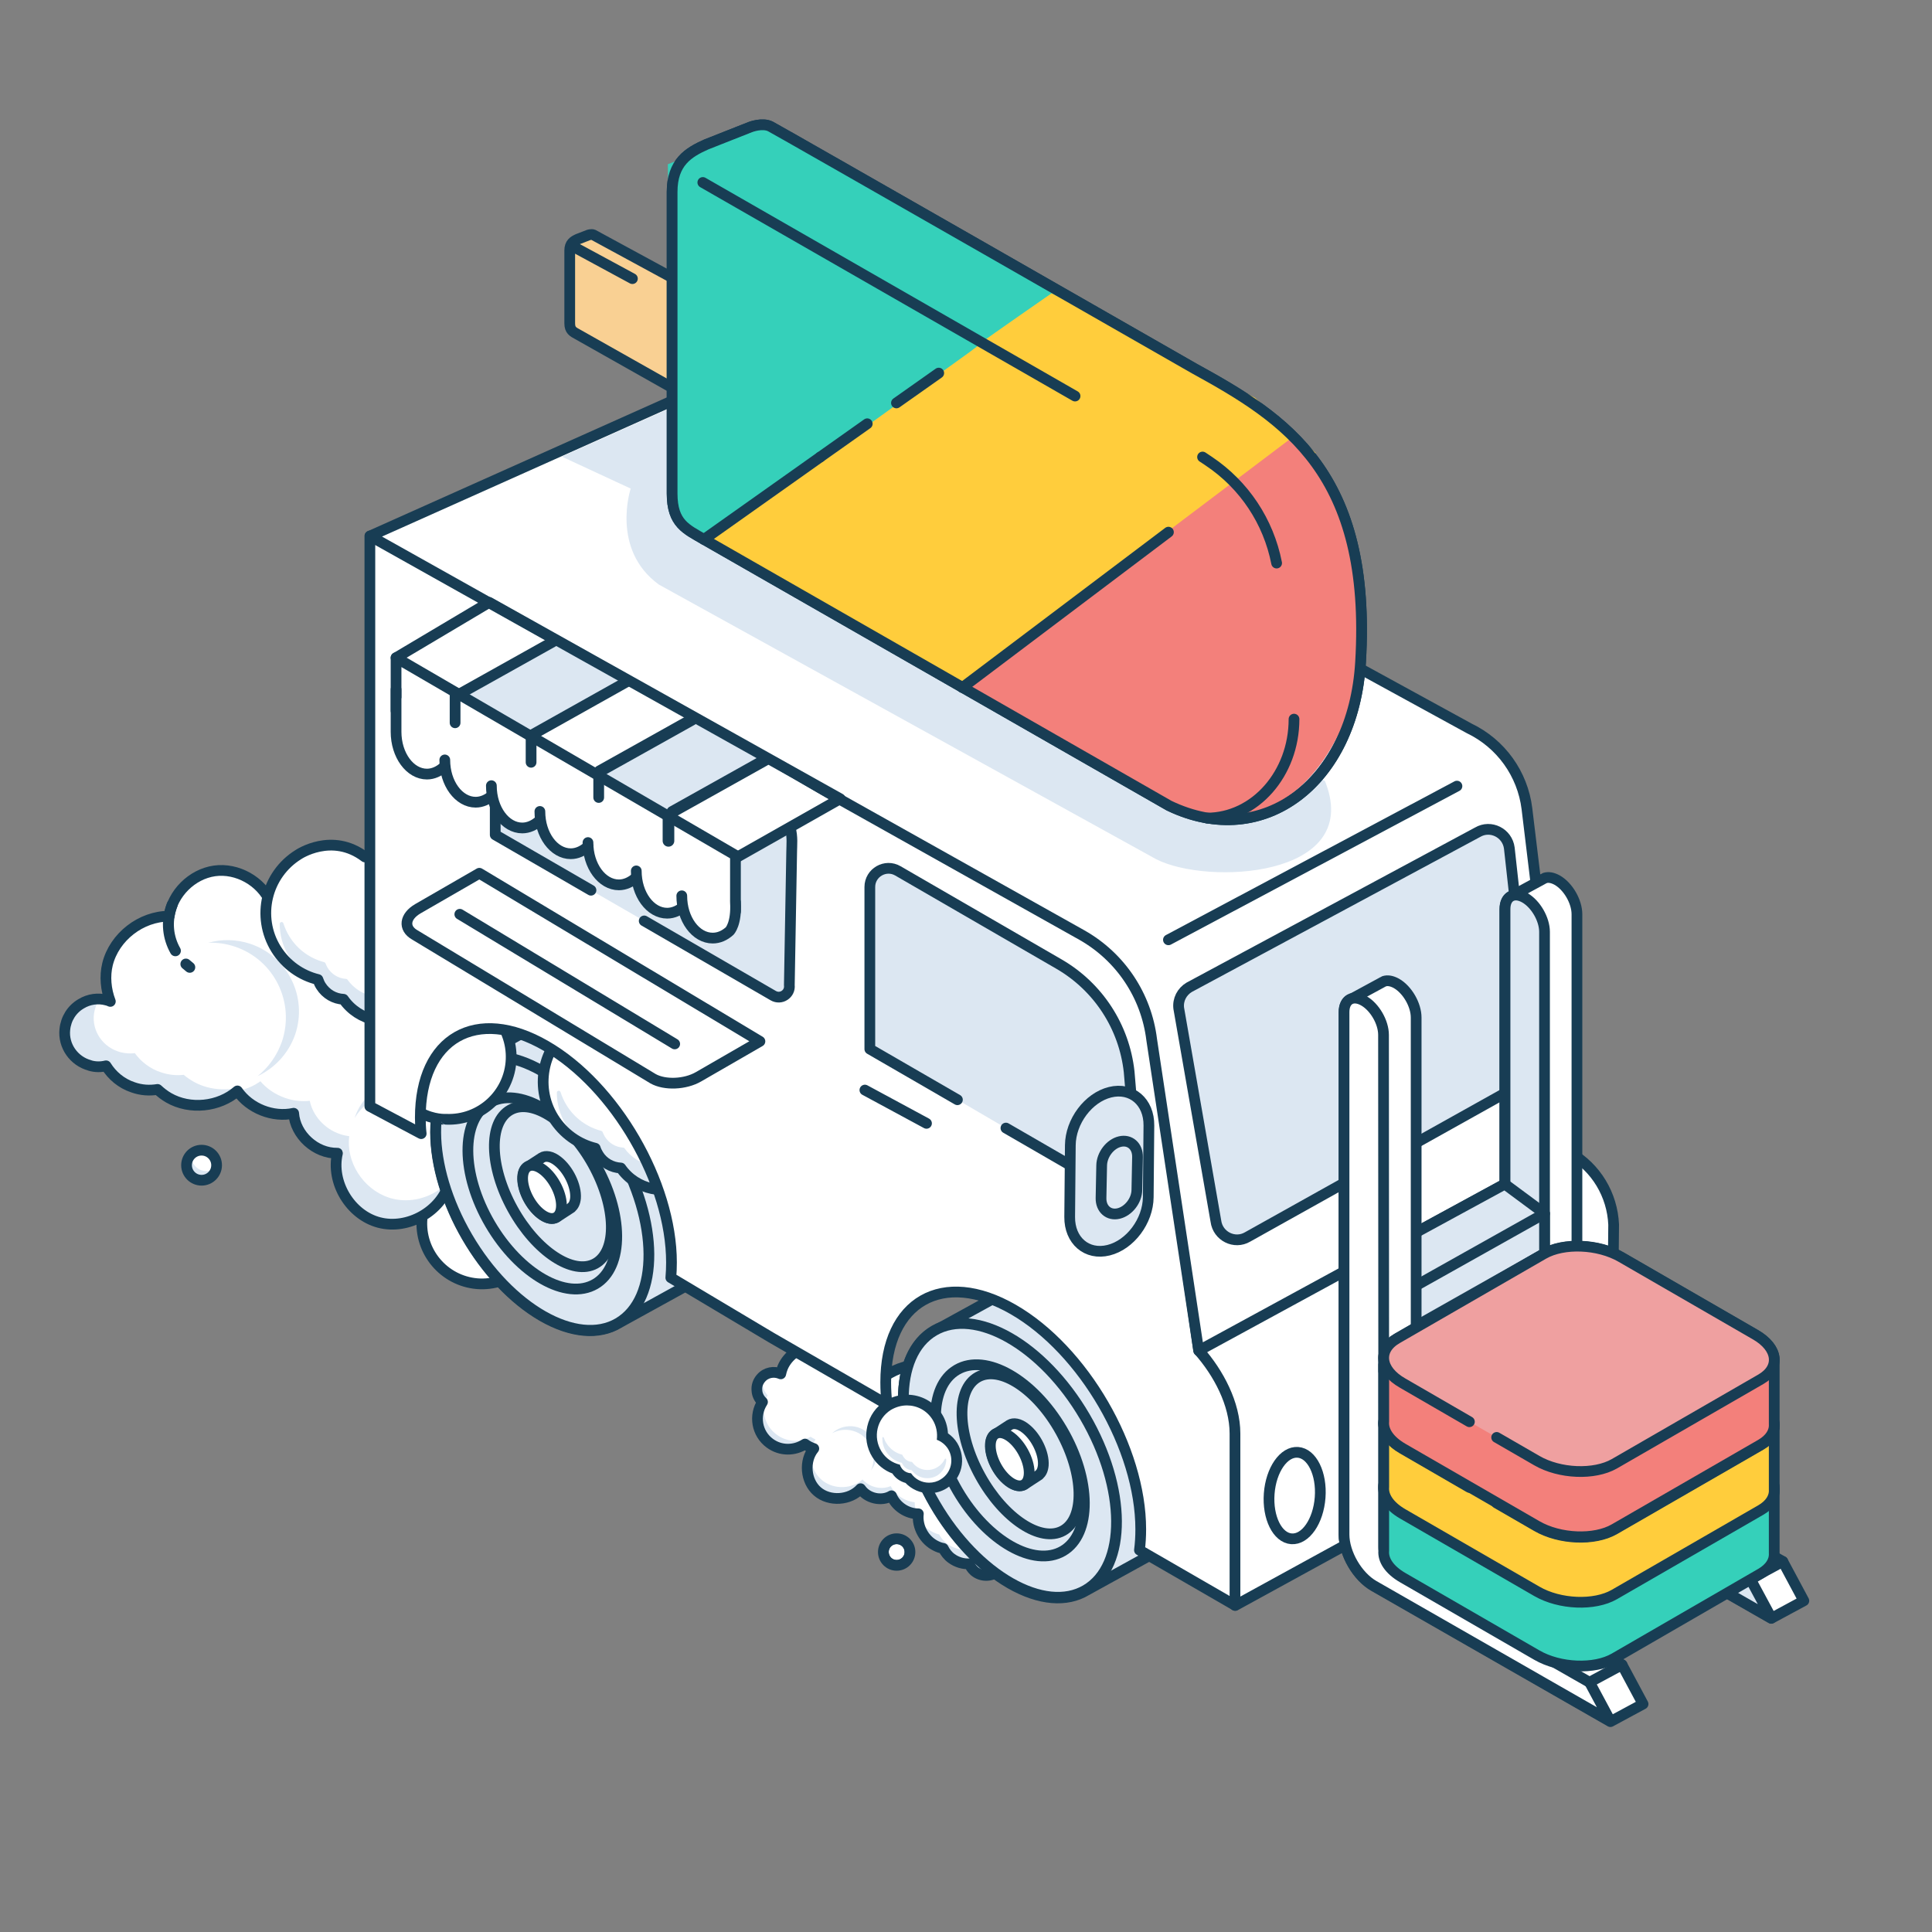 <?xml version="1.0" encoding="utf-8"?>
<!-- Generator: Adobe Illustrator 24.0.0, SVG Export Plug-In . SVG Version: 6.00 Build 0)  -->
<svg version="1.1" id="Layer_1" xmlns="http://www.w3.org/2000/svg" xmlns:xlink="http://www.w3.org/1999/xlink" x="0px" y="0px"
	 viewBox="0 0 900 900" style="enable-background:new 0 0 900 900;" xml:space="preserve">
<rect x="0" y="0" width="900" height="900" fill="#808080" stroke="none"/>
<style type="text/css">
	.st0{fill:#FFFFFF;}
	.st1{fill:none;stroke:#183D54;stroke-width:5.102;stroke-linecap:round;stroke-linejoin:round;stroke-miterlimit:10;}
	.st2{fill:none;stroke:#183D54;stroke-width:5;stroke-linecap:round;stroke-linejoin:round;stroke-miterlimit:10;}
	.st3{fill:#DCE7F2;}
	
		.st4{fill-rule:evenodd;clip-rule:evenodd;fill:#DCE7F2;stroke:#183D54;stroke-width:5;stroke-linecap:round;stroke-linejoin:round;stroke-miterlimit:10;}
	
		.st5{fill-rule:evenodd;clip-rule:evenodd;fill:#FFFFFF;stroke:#183D54;stroke-width:5;stroke-linecap:round;stroke-linejoin:round;stroke-miterlimit:10;}
	.st6{fill:none;stroke:#183D54;stroke-width:1.668;stroke-linecap:round;stroke-linejoin:round;stroke-miterlimit:10;}
	.st7{fill:#183D54;}
	.st8{fill:#FFFFFF;stroke:#183D54;stroke-width:5;stroke-linecap:round;stroke-linejoin:round;stroke-miterlimit:10;}
	.st9{fill:#DCE7F2;stroke:#183D54;stroke-width:5;stroke-linecap:round;stroke-linejoin:round;stroke-miterlimit:10;}
	
		.st10{fill-rule:evenodd;clip-rule:evenodd;fill:none;stroke:#183D54;stroke-width:5;stroke-linecap:round;stroke-linejoin:round;stroke-miterlimit:10;}
	.st11{fill-rule:evenodd;clip-rule:evenodd;fill:#FFFFFF;}
	
		.st12{fill-rule:evenodd;clip-rule:evenodd;fill:#DCE7F2;stroke:#183D54;stroke-width:5.424;stroke-linecap:round;stroke-linejoin:round;stroke-miterlimit:10;}
	
		.st13{fill-rule:evenodd;clip-rule:evenodd;fill:#F9D093;stroke:#183D54;stroke-width:5;stroke-linecap:round;stroke-linejoin:round;stroke-miterlimit:10;}
	.st14{fill:#35D0BA;}
	.st15{fill:#FFCD3C;}
	.st16{fill:#F3807B;}
	
		.st17{fill-rule:evenodd;clip-rule:evenodd;fill:#FFFFFF;stroke:#183D54;stroke-width:5.424;stroke-linecap:round;stroke-linejoin:round;stroke-miterlimit:10;}
	.st18{fill:#35D0BA;stroke:#183D54;stroke-width:5;stroke-linecap:round;stroke-linejoin:round;stroke-miterlimit:10;}
	.st19{fill:#FFCD3C;stroke:#183D54;stroke-width:5;stroke-linecap:round;stroke-linejoin:round;stroke-miterlimit:10;}
	.st20{fill:#F3807B;stroke:#183D54;stroke-width:5;stroke-linecap:round;stroke-linejoin:round;stroke-miterlimit:10;}
	.st21{fill:#EFA0A0;stroke:#183D54;stroke-width:5;stroke-linecap:round;stroke-linejoin:round;stroke-miterlimit:10;}
	.st22{display:none;}
	.st23{display:inline;}
	.st24{clip-path:url(#SVGID_2_);fill:#F7D186;}
	.st25{clip-path:url(#SVGID_4_);fill:#FF9234;}
	.st26{clip-path:url(#SVGID_6_);enable-background:new    ;}
	.st27{clip-path:url(#SVGID_8_);}
	.st28{clip-path:url(#SVGID_10_);}
	.st29{clip-path:url(#SVGID_12_);fill:#FFCD3C;}
	.st30{clip-path:url(#SVGID_14_);enable-background:new    ;}
	.st31{clip-path:url(#SVGID_16_);}
	.st32{clip-path:url(#SVGID_18_);}
	.st33{clip-path:url(#SVGID_20_);fill:#F3807B;}
	.st34{clip-path:url(#SVGID_22_);enable-background:new    ;}
	.st35{clip-path:url(#SVGID_24_);}
	.st36{clip-path:url(#SVGID_26_);}
	.st37{clip-path:url(#SVGID_28_);fill:#35D0BA;}
	.st38{clip-path:url(#SVGID_30_);fill:#D8AE64;}
	.st39{clip-path:url(#SVGID_32_);fill:#183D54;}
	.st40{clip-path:url(#SVGID_34_);fill:#183D54;}
	.st41{clip-path:url(#SVGID_36_);fill:#183D54;}
	.st42{clip-path:url(#SVGID_38_);fill:#183D54;}
	.st43{clip-path:url(#SVGID_40_);fill:#183D54;}
	.st44{clip-path:url(#SVGID_42_);fill:#183D54;}
	.st45{clip-path:url(#SVGID_44_);fill:#183D54;}
	.st46{clip-path:url(#SVGID_46_);fill:#183D54;}
	.st47{clip-path:url(#SVGID_48_);fill:#183D54;}
	.st48{clip-path:url(#SVGID_50_);fill:#183D54;}
</style>
<g>
	<g>
		<g>
			<path class="st0" d="M276.4,569c0.9-11.4-7.5-21.4-18.9-22.3c-4.8-0.4-9.3,0.9-13,3.3c-4.5-4.5-10.6-7.5-17.5-8.1
				c-15.5-1.3-29.1,10.2-30.4,25.7c-1.3,15.5,10.2,29.1,25.7,30.4c7.6,0.6,14.8-1.9,20.3-6.4c0.9,0.3,1.8,0.5,2.8,0.6
				c3.9,0.3,7.5-1.4,9.8-4.2C266.1,588.3,275.5,580,276.4,569"/>
			<path class="st1" d="M253.2,546.7c-3.2,0.4-6.2,1.5-8.8,3.2c-4.5-4.5-10.6-7.5-17.5-8.1c-13.9-1.1-26.3,8-29.6,21.1"/>
			<path class="st2" d="M196.6,567.6c-1.3,15.5,10.2,29.1,25.7,30.4c7.6,0.6,14.8-1.9,20.3-6.4c0.9,0.3,1.8,0.5,2.8,0.6
				c3.9,0.3,7.5-1.4,9.8-4.2c10.9,0.3,20.3-8,21.2-19"/>
			<path class="st0" d="M225.8,469.2c3.1-6.1,8.5-10.5,14.7-12.6"/>
			<path class="st1" d="M225.8,469.2c3.1-6.1,8.5-10.5,14.7-12.6"/>
			<path class="st0" d="M273.9,535.6c0.8,0.1,1.6,0.3,2.4,0.6c2.2,0.7,4.1,1.9,5.6,3.4"/>
			<path class="st1" d="M273.9,535.6c0.8,0.1,1.6,0.3,2.4,0.6c2.2,0.7,4.1,1.9,5.6,3.4"/>
			<path class="st3" d="M238.9,519.8c-0.3-2.7-1.3-5.3-3.1-7.5c-5-6.2-14.2-7.1-20.5-2c-1.4,1.2-2.6,2.5-3.5,4
				c0.8-2.6,2.4-5,4.6-6.8c6-4.8,14.8-4,19.5,1.9C238.4,512.5,239.4,516.2,238.9,519.8z"/>
			<path class="st1" d="M242.8,591.3c-1.5-0.7-2.8-1.8-3.8-3.1"/>
			<circle class="st0" cx="93.9" cy="542.8" r="7"/>
			<path class="st3" d="M101.6,543.8c-1.2,3.7-5.2,5.6-8.9,4.4c-3.7-1.2-5.6-5.2-4.4-8.9c0.2-0.6,0.5-1.2,0.9-1.7
				c-0.5,3.3,1.5,6.5,4.7,7.6c3,1,6.3-0.1,8-2.7C101.8,542.9,101.7,543.3,101.6,543.8z"/>
			<circle class="st2" cx="93.9" cy="542.8" r="7"/>
			<path class="st0" d="M150.1,405.6c-5.8,8.2-14.4,16.9-24.2,14.8c-4.3-9.8-15.5-16-26.1-14.6c-10.6,1.5-19.7,10.5-21.1,21.1
				c-13-0.1-25.5,9.6-28.7,22.3c-1.4,5.8-0.9,11.9,1.3,17.4c-0.2-0.1-0.3-0.1-0.5-0.2c-0.4-0.1-0.8-0.3-1.2-0.4
				c-4.1-1-8.3-0.4-11.9,1.7c-3.6,2.2-6.2,5.6-7.2,9.7c-2,7.9,2.5,16.2,10.2,18.8c0.4,0.1,0.8,0.3,1.2,0.4c2.5,0.6,5.1,0.6,7.4,0.1
				c2.8,4.5,7.1,8.1,12.5,10c3.8,1.3,7.7,1.6,11.5,1c1.6,1.5,3.3,2.8,5.2,3.9c9.9,5.7,23.4,4.3,32-3.2c5.7,8.2,16.5,12.5,26.2,10.4
				c0.7,10.1,10.3,18.8,20.4,18.6c-3.2,13.5,5.9,28.7,19.4,32.3c13.4,3.5,28.9-5.3,32.7-18.6c2.3,1.8,4.9,3.1,7.6,4.1
				c0.2,10.9,7.1,21.1,18,24.8c13.4,4.6,28-2.2,33.3-15.2c3.8,0.9,7.7,0.3,11-1.6"/>
			<path class="st1" d="M285.9,554c1.6-6.4-1.3-13-6.7-16.2c1.3-1.4,2.6-2.9,3.6-4.6c6.3-10,6.2-23.5-0.1-33.5
				c-3.6-5.6-3.5-5.3-2.8-12c0.8-8.8-2.6-17.7-8.7-24"/>
			<path class="st3" d="M62.3,504.4c-4.9-1.7-9-4.9-11.7-9.1l-0.7-1.1l-1.3,0.3c-2.2,0.5-4.4,0.4-6.7-0.1c-0.3-0.1-0.7-0.2-1.1-0.3
				c-6.9-2.4-11-9.5-9.3-16.4c0.9-3.5,3.1-6.5,6.3-8.3c2.2-1.3,4.8-1.9,7.4-1.8c-0.5,0.9-0.8,1.9-1.1,3c-2,8,2.7,16.5,10.9,19.2
				c0.5,0.2,0.9,0.3,1.3,0.4c2.1,0.5,4.3,0.7,6.5,0.4c3,4.1,7.2,7.3,12.1,8.9c3.5,1.2,7.1,1.6,10.7,1.2c1.4,1.2,3,2.3,4.6,3.2
				c1.4,0.8,3,1.5,4.5,2c4.6,1.6,9.6,1.9,14.3,1.2c-6.8,5.6-16.8,7.3-25.7,4.3c-1.5-0.5-2.9-1.1-4.2-1.9c-1.8-1-3.4-2.2-4.8-3.6
				l-0.7-0.6l-0.9,0.1C69.4,505.9,65.7,505.6,62.3,504.4z"/>
			<path class="st3" d="M176.1,566.8c-11.8-4-19.4-17.1-16.7-28.6l0.5-2.1l-2.3,0c-1.9,0-3.8-0.3-5.7-0.9c-7-2.4-12.3-8.8-12.9-15.5
				l-0.2-2l-2,0.4c-4,0.8-8.2,0.5-12.3-0.9c-4.9-1.7-9.1-4.7-11.9-8.6l-0.5-0.7c3.3-0.8,6.4-2.2,9.2-4.2c3,3.5,7,6.2,11.6,7.8
				c3.8,1.3,7.7,1.7,11.4,1.3c1.4,6.9,6.9,13.1,14.1,15.5c1.4,0.5,2.9,0.8,4.3,1c-1.6,11.8,6.3,24.5,18.2,28.5
				c0.5,0.2,1.1,0.4,1.6,0.5c8.7,2.3,18-0.3,24.5-6c-4,11.1-17.7,18.1-29.5,15C177,567.2,176.6,567,176.1,566.8z"/>
			<path class="st2" d="M279.2,563c-3.3,2-7.3,2.6-11,1.6c-5.3,13-19.9,19.8-33.3,15.2c-10.9-3.7-17.9-13.9-18-24.8
				c-2.7-0.9-5.3-2.3-7.6-4.1c-3.8,13.4-19.3,22.1-32.7,18.6c-13.4-3.5-22.6-18.7-19.4-32.3c-10.2,0.2-19.7-8.5-20.4-18.6
				c-9.7,2.1-20.5-2.2-26.2-10.4c-8.6,7.5-22.1,8.9-32,3.2c-1.9-1.1-3.6-2.4-5.2-3.9c-3.7,0.6-7.6,0.4-11.5-1
				c-5.4-1.8-9.7-5.5-12.5-10c-2.4,0.6-4.9,0.6-7.4-0.1c-0.1,0-0.1,0-0.2-0.1c-7.4-2-12.4-9.1-11.6-16.7c0.5-5.1,3.3-9.5,7.6-12
				c3.6-2.2,7.9-2.8,11.9-1.7c0.4,0.1,0.8,0.2,1.2,0.4c0.2,0.1,0.3,0.1,0.5,0.2c-2.1-5.5-2.7-11.7-1.3-17.4
				c3.2-12.7,15.6-22.3,28.7-22.3c1.5-10.6,10.6-19.6,21.1-21.1c10.6-1.5,21.8,4.8,26.1,14.6c6.9-4.8,16.4-1.7,19.2,6.1l1.9,6.6
				c1.9,6.5,5.6,12.3,10.8,16.6c8.7-5.4,20.1-1,22.9,8.9"/>
			<path class="st1" d="M81.7,442.9c-3.4-6-4.3-13.3-1.9-20.3c0.1-0.4,0.3-0.8,0.4-1.1"/>
			<path class="st0" d="M88.4,450.6c-0.6-0.5-1.2-1-1.8-1.5"/>
			<path class="st1" d="M88.4,450.6c-0.6-0.5-1.2-1-1.8-1.5"/>
			<path class="st3" d="M275.8,560c-2.9,1.6-6.2,2.1-9.4,1.3l-1.5-0.4l-0.5,1.3c-4.7,11.5-17.9,17.2-30.1,13.1
				c-9.7-3.3-16.4-12.2-16.7-22.1l0-1.2l-1.2-0.4c-2.6-0.9-4.9-2.1-6.9-3.7l-0.6-0.5c1.7-1.9,3.1-4.1,4-6.5c1.3,0.8,2.8,1.6,4.3,2.2
				c0.8,10.1,7.8,19,17.8,22.4c12.6,4.3,26.2-1.3,31.6-12.7c3.4,0.5,6.8-0.1,9.8-1.8c2-1.2,3.7-2.7,4.9-4.6"/>
			<path class="st1" d="M208.5,457.4c-0.1-0.3-0.2-0.6-0.3-0.9c-1.5-4.5-5-7.7-9.3-9.1c0.2-2-0.1-4.1-0.7-6.1
				c-1.9-5.8-6.8-9.7-12.7-11c0.5-4.2,0.2-8.5-1.2-12.8c-5.1-15.6-22.1-23.9-38-18.8c-15.9,5.2-24.7,22-19.7,37.6
				c0.8,2.5,1.9,4.8,3.3,6.9"/>
			<path class="st3" d="M120,501.3c5-4,9-9.5,11.3-16c6.2-18.3-3.5-38.1-21.8-44.3c-4.2-1.4-8.4-2-12.5-1.8
				c6.2-1.8,13.1-1.7,19.7,0.5c17.4,5.9,26.7,24.8,20.8,42.2C134.4,490.8,127.9,497.6,120,501.3z"/>
			<path class="st3" d="M211.1,530.1c-0.4-4.5-2.2-9-5.2-12.7c-8.5-10.5-24.1-12.1-34.8-3.4c-2.4,2-4.4,4.3-5.9,6.8
				c1.4-4.4,4-8.5,7.9-11.6c10.2-8.2,25-6.8,33.1,3.3C210.4,517.6,212,524,211.1,530.1z"/>
		</g>
		<g>
			<path class="st0" d="M191.7,472.1c11.1-6.8,14.5-21.3,7.7-32.4c-2.9-4.6-7.1-7.9-11.8-9.7c1.1-7.2-0.3-14.8-4.4-21.5
				c-9.3-15-29-19.7-44-10.4c-15,9.3-19.7,29-10.4,44c4.6,7.4,11.7,12.3,19.5,14.2c0.3,1,0.8,2,1.4,3c2.3,3.8,6.3,6,10.5,6.2
				C167.1,475.7,181,478.7,191.7,472.1z"/>
			<path class="st3" d="M161.4,465.2c-0.1-0.2-0.4-0.3-0.6-0.3c-3.4-0.3-6.6-2.1-8.6-5.2c-0.4-0.7-0.8-1.4-1-2.1
				c-0.1-0.3-0.3-0.5-0.6-0.5c-6.5-1.7-12.4-5.9-16.2-12c-2.8-4.6-4.1-9.7-4.1-14.7c0-1,1.4-1.2,1.7-0.3c0.7,2.1,1.6,4.2,2.8,6.1
				c3.8,6.2,9.7,10.3,16.2,12c0.3,0.1,0.5,0.3,0.6,0.5c0.3,0.7,0.6,1.4,1,2.1c1.9,3.1,5.1,5,8.6,5.2c0.2,0,0.5,0.1,0.6,0.3
				c6.1,8.5,17.8,10.9,26.8,5.3c3.4-2.1,5.9-5,7.5-8.3c0.4-0.8,1.6-0.5,1.6,0.4c-0.1,6.6-3.5,13-9.6,16.8
				C179.2,476.1,167.5,473.6,161.4,465.2z"/>
			<path class="st2" d="M201.8,445c3.2,10-0.7,21.3-10.1,27.1c-10.7,6.6-24.6,3.6-31.7-6.6c-4.2-0.2-8.1-2.4-10.5-6.2
				c-0.6-0.9-1-1.9-1.4-3c-7.8-1.9-14.9-6.8-19.5-14.2c-9.3-15-4.6-34.7,10.4-44c0,0,15.6-10.6,31,1.1"/>
		</g>
		<g>
			<path class="st4" d="M332.1,568.3c0-31.5-22.2-69.8-49.7-85.7c-13.9-8-26.5-8.7-35.5-3.3l0,0l-29.1,16l0,0
				c-9.2,5-14.9,16.1-14.9,32.1c0,31.5,22.2,69.8,49.7,85.7c13.9,8,26.5,8.7,35.5,3.3l29.4-16.2c0,0,0.1,0,0.1-0.1l0.2-0.1l0,0
				C326.6,594.9,332.1,583.9,332.1,568.3z"/>
			
				<ellipse transform="matrix(0.863 -0.505 0.505 0.863 -246.189 203.583)" class="st4" cx="252.6" cy="556.1" rx="40.4" ry="70"/>
			
				<ellipse transform="matrix(0.863 -0.505 0.505 0.863 -246.189 203.583)" class="st4" cx="252.6" cy="556.1" rx="28.2" ry="48.9"/>
			
				<ellipse transform="matrix(0.875 -0.484 0.484 0.875 -235.417 193.799)" class="st4" cx="257.6" cy="552.8" rx="21.4" ry="40.9"/>
			<path class="st5" d="M268.1,558.1c0.4-5.6-3.3-13.3-8.3-17.2c-2.9-2.3-5.6-2.7-7.4-1.6l0,0l-6.6,4.3l0,0
				c-1.2,0.8-2.1,2.3-2.2,4.6c-0.4,5.6,3.3,13.3,8.3,17.2c3,2.4,5.7,2.8,7.6,1.5l0,0l6.6-4.3l0-0.1
				C267.2,561.7,267.9,560.2,268.1,558.1z"/>
			
				<ellipse transform="matrix(0.875 -0.484 0.484 0.875 -237.243 191.702)" class="st5" cx="252.6" cy="555.2" rx="7.1" ry="13.6"/>
		</g>
		<g>
			<path class="st0" d="M461.7,671.8c5.6-1.1,11.8,1.9,14.3,7c2.6,5.1,1.3,11.8-2.9,15.7c4,5.7,3.5,14.1-1.1,19.4
				c-2.1,2.4-5,4-8.1,4.7c0.1,0,0.2,0.1,0.2,0.2c0.2,0.1,0.4,0.3,0.5,0.4c1.7,1.5,2.7,3.5,2.9,5.8c0.2,2.2-0.6,4.4-2.1,6.1
				c-2.9,3.3-7.9,3.8-11.4,1.2c-0.2-0.1-0.3-0.3-0.5-0.4c-1.1-0.9-1.8-2-2.3-3.3c-2.8,0.2-5.7-0.6-8.2-2.5c-1.7-1.3-3-2.9-3.9-4.7
				c-1.1-0.2-2.2-0.6-3.3-1.1c-5.5-2.6-9-9-8.3-15c-5.3,0-10.5-3.5-12.5-8.4c-4.7,2.8-11.4,1.2-14.4-3.3c-5,5.5-14.4,6.1-20.1,1.3
				c-5.6-4.8-6.5-14.3-1.7-20c-1.5-0.5-2.9-1.2-4.1-2.1c-4.9,3.2-11.4,3.3-16.4-0.4c-6.1-4.5-7.5-13-3.4-19.2
				c-1.6-1.4-2.5-3.3-2.6-5.4c-0.1-2.1,0.5-4.1,1.9-5.7c2.3-2.7,6.1-3.4,9.2-2c0.2-1,0.5-2,0.9-3c2.5-5.8,8.5-9.9,14.7-10.1
				c3.6-0.1,3.4-0.1,6.1-2.4c4.5-3.8,11.2-4.8,16.7-2.4c5.4,2.4,9.3,7.9,9.6,13.8"/>
			<path class="st6" d="M461.7,671.8c5.6-1.1,11.8,1.9,14.3,7c2.6,5.1,1.3,11.8-2.9,15.7c4,5.7,3.5,14.1-1.1,19.4
				c-2.1,2.4-5,4-8.1,4.7c0.1,0,0.2,0.1,0.2,0.2c0.2,0.1,0.4,0.3,0.5,0.4c1.7,1.5,2.7,3.5,2.9,5.8c0.2,2.2-0.6,4.4-2.1,6.1
				c-2.9,3.3-7.9,3.8-11.4,1.2c-0.2-0.1-0.3-0.3-0.5-0.4c-1.1-0.9-1.8-2-2.3-3.3c-2.8,0.2-5.7-0.6-8.2-2.5c-1.7-1.3-3-2.9-3.9-4.7
				c-1.1-0.2-2.2-0.6-3.3-1.1c-5.5-2.6-9-9-8.3-15c-5.3,0-10.5-3.5-12.5-8.4c-4.7,2.8-11.4,1.2-14.4-3.3c-5,5.5-14.4,6.1-20.1,1.3
				c-5.6-4.8-6.5-14.3-1.7-20c-1.5-0.5-2.9-1.2-4.1-2.1c-4.9,3.2-11.4,3.3-16.4-0.4c-6.1-4.5-7.5-13-3.4-19.2
				c-1.6-1.4-2.5-3.3-2.6-5.4c-0.1-2.1,0.5-4.1,1.9-5.7c2.3-2.7,6.1-3.4,9.2-2c0.2-1,0.5-2,0.9-3c2.5-5.8,8.5-9.9,14.7-10.1
				c3.6-0.1,3.4-0.1,6.1-2.4c3.6-3,8.6-4.2,13.2-3.4"/>
			<path class="st3" d="M439.9,719.9l-0.2-0.4l-0.5-0.1c-1-0.2-2-0.6-3-1c-0.7-0.3-1.4-0.8-2-1.2c-3.9-2.9-6.1-7.7-5.7-12.2
				c1.1,2.2,2.7,4.2,4.7,5.7c0.7,0.5,1.4,1,2.2,1.3c0.9,0.4,1.8,0.8,2.7,1c0.9,1.6,2.1,3.1,3.7,4.2c2.1,1.6,4.7,2.5,7.4,2.5
				c0.5,1,1.2,1.9,2.1,2.7c0.2,0.2,0.4,0.3,0.6,0.5c3.6,2.7,8.6,2.2,11.4-1c0.4-0.4,0.7-0.9,1-1.3c0.8,1.1,1.3,2.4,1.4,3.7
				c0.2,1.9-0.4,3.7-1.7,5.1c-2.4,2.7-6.7,3.1-9.7,0.9c-0.2-0.1-0.3-0.2-0.5-0.4c-0.9-0.8-1.6-1.7-2-2.8l-0.3-0.6l-0.7,0
				c-2.6,0.1-5.2-0.7-7.4-2.3C441.9,723,440.7,721.5,439.9,719.9z M357.3,654l0.4-0.6l-0.6-0.5c-1.3-1.2-2.2-2.8-2.3-4.5
				c-0.2-1.8,0.4-3.4,1.5-4.8c0.7-0.8,1.6-1.4,2.7-1.8c-0.4,1.1-0.6,2.3-0.5,3.5c0.2,1.8,0.9,3.5,2.2,4.9c-3.4,5.9-1.7,13.5,4,17.8
				c4.5,3.4,10.6,3.7,15.3,1c0.7,0.5,1.5,0.9,2.3,1.2c-0.8,1.2-1.3,2.4-1.6,3.8l-0.4-0.1c-1.3-0.4-2.5-1.1-3.7-1.9l-0.5-0.4
				l-0.5,0.3c-4.4,2.9-10.4,2.6-14.8-0.6C355.2,667.1,353.7,659.6,357.3,654z M382.6,693.2c-4.9-4.2-5.9-12.3-2.3-17.3
				c-0.5,4.5,1.2,9.3,4.8,12.4c0.2,0.2,0.5,0.4,0.7,0.6c5.3,3.9,13.2,3.6,17.8-0.7c0.5,0.6,1.1,1.1,1.7,1.6c3.2,2.4,7.6,2.9,11,1.5
				c0.9,1.7,2.3,3.3,4,4.6c2.1,1.5,4.4,2.5,6.9,2.7c0,1.8,0.3,3.5,0.9,5.2l-0.4,0c-2.5,0-5.1-1-7.3-2.6c-1.8-1.4-3.2-3.1-4.1-5.1
				l-0.4-1l-0.9,0.5c-3.1,1.8-7.5,1.4-10.6-0.9c-0.8-0.6-1.5-1.4-2.1-2.2l-0.7-1l-0.8,0.9c-4.2,4.6-12.2,5.2-17.4,1.3
				C383,693.5,382.8,693.3,382.6,693.2z"/>
			<path class="st3" d="M387.6,667.7c2.1-1.2,4.6-1.8,7.2-1.6c7.2,0.5,12.6,6.9,12.1,14.2c-0.1,1.7-0.5,3.2-1.2,4.7
				c1.5-1.9,2.5-4.3,2.7-7c0.5-7-4.6-13.1-11.5-13.6C393.4,664.2,390,665.4,387.6,667.7z"/>
			<circle class="st0" cx="417.7" cy="723" r="3.7"/>
			<path class="st6" d="M421.4,723c0,2.1-1.7,3.7-3.7,3.7c-2.1,0-3.7-1.7-3.7-3.7c0-2.1,1.7-3.7,3.7-3.7
				C419.7,719.3,421.4,721,421.4,723z"/>
			<path class="st0" d="M398.6,621.1c-4.6-0.8-9.6,0.4-13.2,3.4c-2.8,2.3-2.6,2.3-6.1,2.4c-6.3,0.2-12.3,4.4-14.7,10.1
				c-0.4,1-0.7,2-0.9,3c-3.1-1.4-6.9-0.7-9.2,2c-1.4,1.6-2.1,3.6-1.9,5.7c0.1,2.1,1.1,4,2.6,5.4c-4.1,6.3-2.7,14.7,3.4,19.2
				c5,3.7,11.5,3.6,16.4,0.4c1.2,0.9,2.6,1.6,4.1,2.1c-4.7,5.7-3.9,15.2,1.7,20c5.6,4.8,15.1,4.2,20.1-1.3c3,4.5,9.7,6.1,14.4,3.3
				c2,4.9,7.2,8.4,12.5,8.4c-0.7,6.1,2.8,12.4,8.3,15c1,0.5,2.1,0.9,3.3,1.1c0.9,1.8,2.2,3.5,3.9,4.7c2.5,1.8,5.4,2.6,8.2,2.5
				c0.5,1.2,1.2,2.3,2.3,3.3c0,0,0,0,0.1,0.1c3.1,2.6,7.7,2.7,10.8,0.1c2.1-1.8,3.2-4.4,3-7.1c-0.2-2.2-1.2-4.3-2.9-5.8
				c-0.2-0.2-0.3-0.3-0.5-0.4c-0.1-0.1-0.2-0.1-0.2-0.2c3.1-0.8,6-2.4,8.1-4.7c4.6-5.2,5.1-13.7,1.1-19.4c4.2-3.9,5.4-10.6,2.9-15.7
				c-2.6-5.1-8.7-8.1-14.3-7l0-0.5c3-28.3-29.5-46.2-51.8-28.6c1.7-3.2,2-6.9,1.1-10.3"/>
			<path class="st3" d="M439.3,721.9l-0.2-0.4l-0.5-0.1c-1-0.2-2.1-0.6-3.1-1c-0.7-0.4-1.4-0.8-2.1-1.3c-4-3-6.3-7.9-5.9-12.6
				c1.1,2.3,2.8,4.4,4.9,5.9c0.7,0.5,1.5,1,2.3,1.4c0.9,0.4,1.8,0.8,2.8,1c0.9,1.7,2.2,3.2,3.8,4.4c2.2,1.6,4.9,2.6,7.6,2.6
				c0.5,1,1.3,2,2.1,2.7c0.2,0.2,0.4,0.3,0.6,0.5c3.7,2.7,8.9,2.3,11.8-1.1c0.4-0.4,0.7-0.9,1-1.4c0.8,1.1,1.3,2.4,1.4,3.8
				c0.2,2-0.4,3.8-1.7,5.3c-2.5,2.8-6.9,3.2-10,0.9c-0.2-0.1-0.3-0.3-0.5-0.4c-0.9-0.8-1.6-1.8-2.1-2.9l-0.3-0.6l-0.7,0
				c-2.7,0.1-5.4-0.7-7.6-2.4C441.4,725.2,440.1,723.6,439.3,721.9z M354,654l0.4-0.7l-0.6-0.6c-1.4-1.2-2.2-2.9-2.4-4.7
				c-0.2-1.8,0.4-3.6,1.6-4.9c0.7-0.8,1.7-1.5,2.8-1.8c-0.5,1.1-0.6,2.4-0.5,3.7c0.2,1.9,1,3.6,2.3,5c-3.5,6.1-1.7,14,4.2,18.3
				c4.7,3.5,10.9,3.8,15.8,1c0.8,0.5,1.5,0.9,2.3,1.3c-0.8,1.2-1.4,2.5-1.7,3.9l-0.4-0.1c-1.3-0.4-2.6-1.1-3.8-2l-0.5-0.4l-0.6,0.4
				c-4.6,3-10.7,2.7-15.3-0.6C351.8,667.5,350.3,659.7,354,654z M380.2,694.4c-5.1-4.3-6.1-12.7-2.4-17.9c-0.5,4.7,1.2,9.6,4.9,12.8
				c0.2,0.2,0.5,0.4,0.7,0.6c5.5,4.1,13.6,3.7,18.4-0.7c0.5,0.6,1.1,1.1,1.8,1.6c3.3,2.5,7.8,3,11.3,1.5c1,1.8,2.4,3.4,4.1,4.7
				c2.1,1.6,4.6,2.5,7.1,2.8c0,1.8,0.3,3.7,1,5.4l-0.4,0c-2.6,0-5.3-1-7.5-2.7c-1.9-1.4-3.4-3.2-4.2-5.2l-0.4-1l-0.9,0.5
				c-3.2,1.8-7.7,1.4-11-1c-0.9-0.6-1.6-1.4-2.2-2.2l-0.7-1l-0.8,0.9c-4.3,4.8-12.6,5.4-18,1.4C380.6,694.7,380.4,694.6,380.2,694.4
				z"/>
			<path class="st2" d="M398.6,621.1c-4.6-0.8-9.6,0.4-13.2,3.4c-2.8,2.3-2.6,2.3-6.1,2.4c-6.3,0.2-12.3,4.4-14.7,10.1
				c-0.4,1-0.7,2-0.9,3c-3.1-1.4-6.9-0.7-9.2,2c-1.4,1.6-2.1,3.6-1.9,5.7c0.1,2.1,1.1,4,2.6,5.4c-4.1,6.3-2.7,14.7,3.4,19.2
				c5,3.7,11.5,3.6,16.4,0.4c1.2,0.9,2.6,1.6,4.1,2.1c-4.7,5.7-3.9,15.2,1.7,20c5.6,4.8,15.1,4.2,20.1-1.3c3,4.5,9.7,6.1,14.4,3.3
				c2,4.9,7.2,8.4,12.5,8.4c-0.7,6.1,2.8,12.4,8.3,15c1,0.5,2.1,0.9,3.3,1.1c0.9,1.8,2.2,3.5,3.9,4.7c2.5,1.8,5.4,2.6,8.2,2.5
				c0.5,1.2,1.2,2.3,2.3,3.3c0,0,0,0,0.1,0.1c3.1,2.6,7.7,2.7,10.8,0.1c2.1-1.8,3.2-4.4,3-7.1c-0.2-2.2-1.2-4.3-2.9-5.8
				c-0.2-0.2-0.3-0.3-0.5-0.4c-0.1-0.1-0.2-0.1-0.2-0.2c3.1-0.8,6-2.4,8.1-4.7c4.6-5.2,5.1-13.7,1.1-19.4c4.2-3.9,5.4-10.6,2.9-15.7
				s-8.7-8.1-14.3-7l0-0.5c3-28.3-29.5-46.2-51.8-28.6c1.7-3.2,2-6.9,1.1-10.3"/>
			<path class="st3" d="M387.6,667.7c2.1-1.2,4.6-1.8,7.2-1.6c7.2,0.5,12.6,6.9,12.1,14.2c-0.1,1.7-0.5,3.2-1.2,4.7
				c1.5-1.9,2.5-4.3,2.7-7c0.5-7-4.6-13.1-11.5-13.6C393.4,664.2,390,665.4,387.6,667.7z"/>
			<circle class="st0" cx="417.7" cy="723" r="3.7"/>
			<g>
				<path class="st7" d="M417.7,719.3c2.1,0,3.7,1.7,3.7,3.7c0,2.1-1.7,3.7-3.7,3.7c-2.1,0-3.7-1.7-3.7-3.7
					C413.9,721,415.6,719.3,417.7,719.3 M417.7,714.3c-4.8,0-8.7,3.9-8.7,8.7s3.9,8.7,8.7,8.7c4.8,0,8.7-3.9,8.7-8.7
					S422.5,714.3,417.7,714.3L417.7,714.3z"/>
			</g>
		</g>
		<g>
			<path class="st4" d="M550,692.8c0-31.5-22.2-69.8-49.7-85.7c-13.9-8-26.5-8.7-35.5-3.3l0,0l-29.1,16l0,0
				c-9.2,5-14.9,16.1-14.9,32.1c0,31.5,22.2,69.8,49.7,85.7c13.9,8,26.5,8.7,35.5,3.3l29.4-16.2c0,0,0.1,0,0.1-0.1l0.2-0.1l0,0
				C544.5,719.3,550,708.4,550,692.8z"/>
			
				<ellipse transform="matrix(0.863 -0.505 0.505 0.863 -279.226 330.628)" class="st4" cx="470.5" cy="680.5" rx="40.4" ry="70"/>
			
				<ellipse transform="matrix(0.863 -0.505 0.505 0.863 -279.226 330.628)" class="st4" cx="470.5" cy="680.5" rx="28.2" ry="48.9"/>
			
				<ellipse transform="matrix(0.875 -0.484 0.484 0.875 -268.444 314.86)" class="st4" cx="475.5" cy="677.2" rx="21.4" ry="40.9"/>
			<path class="st5" d="M486,682.6c0.4-5.6-3.3-13.3-8.3-17.2c-2.9-2.3-5.6-2.7-7.4-1.6l0,0l-6.6,4.3l0,0c-1.2,0.8-2.1,2.3-2.2,4.6
				c-0.4,5.6,3.3,13.3,8.3,17.2c3,2.4,5.7,2.8,7.6,1.5l0,0l6.6-4.3l0-0.1C485.1,686.2,485.8,684.7,486,682.6z"/>
			
				<ellipse transform="matrix(0.875 -0.484 0.484 0.875 -270.27 312.764)" class="st5" cx="470.5" cy="679.7" rx="7.1" ry="13.6"/>
		</g>
		<path class="st5" d="M731.4,537l-42-23.9L558.5,629.2l16.9,118.7l175.5-96.2l0.8-81.2C751.1,556.6,743.5,543.9,731.4,537z"/>
		<g>
			<path class="st0" d="M320.8,550.7c11.1-6.8,14.5-21.3,7.7-32.4c-2.9-4.6-7.1-7.9-11.8-9.7c1.1-7.2-0.3-14.8-4.4-21.5
				c-9.3-15-29-19.7-44-10.4c-15,9.3-19.7,29-10.4,44c4.6,7.4,11.7,12.3,19.5,14.2c0.3,1,0.8,2,1.4,3c2.3,3.8,6.3,6,10.5,6.2
				C296.2,554.3,310.1,557.3,320.8,550.7z"/>
			<path class="st3" d="M290.5,543.8c-0.1-0.2-0.4-0.3-0.6-0.3c-3.4-0.3-6.6-2.1-8.6-5.2c-0.4-0.7-0.8-1.4-1-2.1
				c-0.1-0.3-0.3-0.5-0.6-0.5c-6.5-1.7-12.4-5.9-16.2-12c-2.8-4.6-4.1-9.7-4.1-14.7c0-1,1.4-1.2,1.7-0.3c0.7,2.1,1.6,4.2,2.8,6.1
				c3.8,6.2,9.7,10.3,16.2,12c0.3,0.1,0.5,0.3,0.6,0.5c0.3,0.7,0.6,1.4,1,2.1c1.9,3.1,5.1,5,8.6,5.2c0.2,0,0.5,0.1,0.6,0.3
				c6.1,8.5,17.8,10.9,26.8,5.3c3.4-2.1,5.9-5,7.5-8.3c0.4-0.8,1.6-0.5,1.6,0.4c-0.1,6.6-3.5,13-9.6,16.8
				C308.3,554.6,296.6,552.2,290.5,543.8z"/>
			<path class="st2" d="M268.2,476.7c-15,9.3-19.7,29-10.4,44c4.6,7.4,11.7,12.3,19.5,14.2c0.3,1,0.8,2,1.4,3
				c2.3,3.8,6.3,6,10.5,6.2c7.1,10.2,21,13.2,31.7,6.6c9.4-5.8,13.3-17.1,10.1-27.1"/>
		</g>
		<g>
			<ellipse class="st0" cx="209" cy="492.3" rx="29.1" ry="29.1"/>
			<path class="st2" d="M180,491.1c-2.2-15.9,14.2-28.5,30.3-27.8c16,0.7,28.5,14.2,27.8,30.3c-0.7,16-14.2,28.5-30.3,27.8
				C207.8,521.4,184.3,523,180,491.1z"/>
			<path class="st1" d="M194.1,517.3c-1.9-1.1-3.6-2.5-5.2-4"/>
		</g>
		<path class="st5" d="M526.2,427.2l5.4,16.4l26.8,185.5c9.2,10.4,16.9,24.8,16.9,38.7v80l-44.5-25.7c0.4-3,0.6-6.3,0.6-9.7
			c0-37.6-26.6-83.5-59.4-102.4c-32.8-18.9-59.4-3.8-59.4,33.9c0,3.4,0.2,6.8,0.6,10.3l-53.9-31.1l-46.8-27.9
			c0.2-2.3,0.3-4.6,0.3-7.1c0-37.1-26.2-82.3-58.5-100.9c-32.3-18.7-58.5-3.7-58.5,33.4c0,2.4,0.1,4.9,0.4,7.5l-23.9-12.7V249.7"/>
		<path class="st5" d="M730.5,535.5l-19.2-158.8c-2-16.2-12.1-30.3-26.9-37.4L370.9,167.7c-4.9-2.3-10.6-2.3-15.4,0.1l-183.1,81.9
			L504,435.6c18,10.2,30,28.2,32.5,48.7l21.9,144.9L730.5,535.5z"/>
		<path class="st4" d="M714.1,494.9l-11-99.8c-0.9-7.1-8.7-11-14.8-7.4L554,459.9c-3.4,2-5.4,5.8-4.9,9.8l17.3,99.1
			c0.9,7.1,8.7,11,14.8,7.4l128-71.5C712.7,502.7,714.6,498.9,714.1,494.9z"/>
		<path class="st4" d="M468.6,525.5l55,31.8c3.3,1.9,7.3-0.7,6.9-4.5l-4.5-53.5c-2.3-21-14.4-39.6-32.7-50.2l-75-43.4
			c-5.8-3.4-13.1,0.8-13.1,7.5v75.5l40.8,23.6"/>
		<path class="st4" d="M300.1,429l60.1,34.8c3.6,2.1,8-0.8,7.5-4.9l1.1-62.3c0-5.5,2.1-15.8-11.9-24.1L245,310.8
			c-6.3-3.7-14.3,4.5-14.3,11.8v66.3l44.6,25.8"/>
		<line class="st5" x1="402.9" y1="507.8" x2="431.6" y2="523.3"/>
		<g>
			<path class="st3" d="M617.2,363.8L338.6,214.5c-9.8-5.4-28.3-23.5-28.3-23.5l-48.6,21.7l32.1,14.9c0,0-9.4,28.3,13.1,44.7
				l231.6,127.9c23.8,12.3,95.5,8.7,79.2-35.1L617.2,363.8z"/>
		</g>
		<g>
			<g>
				<path class="st8" d="M830.5,727.4l-88.7-50.6c-4-2.3-7.2-7.8-7.2-12.4V425.9c0-5.9-4.1-13-9.2-15.9v0c-2.2-1.2-4.1-1.5-5.7-1
					l0,0l-0.1,0.1c-0.4,0.1-0.8,0.4-1.2,0.6l-14,7.6c-2.1,0.8-3.4,2.9-3.4,6.3v243.3c0,8.8,6.2,19.5,13.9,23.9l110.2,63.1l15.2-8.2
					L830.5,727.4z"/>
				<path class="st9" d="M815.4,735.6L726.7,685c-4-2.3-7.2-7.8-7.2-12.4V434.1c0-5.9-4.1-13-9.2-15.9v0c-5.1-2.9-9.2-0.6-9.2,5.3
					v243.3c0,8.8,6.2,19.5,13.9,23.9l110.2,63.1L815.4,735.6z"/>
				<line class="st8" x1="815.4" y1="735.6" x2="830.5" y2="727.4"/>
			</g>
			<path class="st9" d="M702.3,647.1L670.9,629c-1.5-0.8-0.9-2.9,1.2-4.6l1.3-1.1c2.1-1.7,5-2.4,6.5-1.6l31.4,18.1L702.3,647.1z"/>
			<polygon class="st9" points="653.7,621.1 646.6,581.2 701,551.6 719.5,565.3 719.5,583.9 			"/>
			<line class="st8" x1="657.3" y1="600.2" x2="719.5" y2="565.3"/>
			<polygon class="st9" points="653.6,684.1 653.6,667.5 653.8,653.2 701.5,630.9 714.9,633.6 714.9,652.1 			"/>
			<line class="st8" x1="656" y1="661.6" x2="713.9" y2="633.8"/>
			<g>
				<path class="st8" d="M755.6,775.5L666.9,725c-4-2.3-7.2-7.8-7.2-12.4V474c0-5.9-4.1-13-9.2-15.9v0c-2.2-1.2-4.1-1.5-5.7-1l0,0
					l-0.1,0.1c-0.4,0.1-0.8,0.4-1.2,0.6l-14,7.6c-2.1,0.8-3.4,2.9-3.4,6.3v243.3c0,8.8,6.2,19.5,13.9,23.9l110.2,63.1l15.2-8.2
					L755.6,775.5z"/>
				<path class="st8" d="M644.6,672.3l-0.1-190.2c0-5.9-4.1-13-9.2-15.9l0,0c-5.1-2.9-9.2-0.6-9.2,5.3v243.3
					c0,8.8,6.2,19.5,13.9,23.9l110.2,63.1l-9.7-18.1l-88.7-50.6c-4-2.3-7.2-7.8-7.2-12.4v-51.2"/>
				<line class="st8" x1="644.6" y1="638.8" x2="644.6" y2="635.8"/>
				<line class="st8" x1="740.4" y1="783.7" x2="755.6" y2="775.5"/>
			</g>
		</g>
		<path class="st5" d="M304.2,502.5l-111-67c-5.4-3.1-4.7-8.6,1.5-12.2l28.6-16.5L354,485.1l-28.6,16.5
			C319.2,505.2,309.7,505.6,304.2,502.5z"/>
		<line class="st5" x1="214.2" y1="425.9" x2="314.3" y2="486.3"/>
		
			<ellipse transform="matrix(7.416457e-02 -0.997 0.997 7.416457e-02 -136.05 1246.531)" class="st5" cx="603.3" cy="696.5" rx="20.2" ry="11.9"/>
		<polygon class="st3" points="215.8,323.4 248.9,342.9 292.7,317.8 257.9,297.6 		"/>
		<polygon class="st3" points="278.9,359.8 312,379.3 356,354.7 321.6,334.4 		"/>
		<polygon class="st0" points="312.3,379.6 345.4,399 389.4,374.4 354.9,354.1 		"/>
		<polygon class="st0" points="247.4,341.2 280.5,360.6 324.5,336 290,315.7 		"/>
		<polyline class="st10" points="184.5,306.4 227.9,280.6 391.4,372.1 342.5,399.8 		"/>
		<g>
			<polygon class="st11" points="189.8,329.5 339.3,419.3 339.8,430.3 325.3,427.6 282.4,402.6 199.2,352.3 			"/>
			<polyline class="st5" points="184.5,331.1 184.5,306.4 342.6,398.4 342.6,424.6 			"/>
			<path class="st5" d="M206.9,357.2c-2.3,2.1-5.1,3.4-8,3.4c-7.9,0-14.4-8.8-14.4-19.7v-19.7"/>
			<path class="st5" d="M229.6,370.3c-2.3,2.1-5.1,3.4-8,3.4c-7.9,0-14.4-8.8-14.4-19.7"/>
			<path class="st5" d="M251.3,382.3c-2.3,2.1-5.1,3.4-8,3.4c-7.9,0-14.4-8.8-14.4-19.7"/>
			<path class="st5" d="M273.9,394.3c-2.3,2.1-5.1,3.4-8,3.4c-7.9,0-14.4-8.8-14.4-19.7"/>
			<path class="st5" d="M296.3,408.8c-2.3,2.1-5.1,3.4-8,3.4c-7.9,0-14.4-8.8-14.4-19.7"/>
			<path class="st5" d="M318.8,422c-2.3,2.1-5.1,3.4-8,3.4c-7.9,0-14.4-8.8-14.4-19.7"/>
			<path class="st5" d="M342.6,420.2c0.6,10.2-2.7,13.5-2.7,13.5c-2.3,2.1-5,3.3-7.9,3.3c-7.9,0-14.4-8.8-14.4-19.7"/>
		</g>
		<line class="st4" x1="544.3" y1="437.8" x2="678.7" y2="366.2"/>
		<line class="st4" x1="215.3" y1="322.6" x2="258.4" y2="298.5"/>
		<line class="st4" x1="247" y1="342.8" x2="292.3" y2="317.4"/>
		<line class="st12" x1="279.3" y1="359.3" x2="322.4" y2="335.2"/>
		<line class="st12" x1="313.2" y1="378.2" x2="356.3" y2="354.1"/>
		<g>
			<path class="st13" d="M351.2,202.1L269,155.7c-2-1.1-3.6-1.8-3.6-5.1v-33.9c0-3.3,1.8-4.4,3.8-5.3l4.9-1.9c0,0,1.4-0.5,2.3-0.1
				c0.9,0.5,77.5,42.1,77.5,42.1"/>
			<path class="st4" d="M544.6,375.3c44,21.2,85.9-11,89.2-66.8c5.3-88.2-34.8-113.4-77.4-136.8c0,0-193.7-110.9-197.5-112.8
				c-3.8-1.9-9.4,0.3-9.4,0.3L329,67.3c-8.3,3.7-15.9,8.3-15.9,22.1v140.5c0,14.1,6.7,16.6,14.9,21.4L544.6,375.3z"/>
			<path class="st14" d="M327.9,251.3L493,138.1L355.2,58.8l-1.9,1.5l-42.2,16.2l2,161.1C313.1,237.7,313.8,249.4,327.9,251.3z"/>
			<path class="st15" d="M328.9,252.3L451.7,164c2.1-1.5,4.1-3.1,6-4.8c1.5-1.3,32.2-22.6,32.2-22.6l94.7,48.7l28.3,25.7
				c0,0-58.5,30-67.6,38.1c-21.3,19-96,72.4-96,72.4L328.9,252.3z"/>
			<g>
				<path class="st16" d="M448,320l95,55c0,0,46.5,23.5,76.3-25.3S635,236,603,203L448,320z"/>
			</g>
			<line class="st10" x1="327.4" y1="85" x2="500.8" y2="184.5"/>
			<line class="st4" x1="266.7" y1="114.7" x2="294.6" y2="129.8"/>
			<path class="st10" d="M544.6,375.3c44,21.2,85.9-11,89.2-66.8c5.3-88.2-34.8-113.4-77.4-136.8c0,0-193.7-110.9-197.5-112.8
				c-3.8-1.9-9.4,0.3-9.4,0.3L329,67.3c-8.3,3.7-15.9,8.3-15.9,22.1v140.5c0,14.1,6.7,16.6,14.9,21.4L544.6,375.3z"/>
		</g>
		<path class="st4" d="M516.4,582.4L516.4,582.4c-10.1,2.5-18.2-4.5-18.1-15.5l0.3-33.4c0.1-11.1,8.4-22.2,18.5-24.7v0
			c10.1-2.5,18.2,4.5,18.1,15.5l-0.3,33.4C534.8,568.8,526.5,579.9,516.4,582.4z"/>
		<path class="st4" d="M521.1,565.3L521.1,565.3c-4.6,1.1-8.3-2.1-8.2-7.2l0.3-15.2c0.1-5,3.9-10,8.5-11.1l0,0
			c4.6-1.1,8.3,2.1,8.2,7.2l-0.3,15.2C529.6,559.2,525.7,564.2,521.1,565.3z"/>
		<path class="st10" d="M602.8,335c0,25.4-18.2,46.1-40.6,46.1"/>
		<line class="st5" x1="212" y1="322.6" x2="212" y2="336.7"/>
		<line class="st5" x1="247.4" y1="344.4" x2="247.4" y2="355.1"/>
		<line class="st5" x1="278.9" y1="360.9" x2="278.9" y2="371.5"/>
		<line class="st17" x1="311.4" y1="381.1" x2="311.4" y2="391.7"/>
	</g>
	<g>
		<g>
			<path class="st0" d="M432.8,693.1c-3.8,0-7.4-1.7-9.8-4.5c-2.2-0.4-4.2-1.8-5.4-3.7c-0.1-0.2-0.2-0.4-0.3-0.5
				c-3.7-1.2-6.8-3.6-8.9-6.9c-2.3-3.7-3.1-8.2-2.1-12.5c1-4.3,3.6-8,7.3-10.3c2.6-1.7,5.7-2.5,8.8-2.5c5.7,0,11,2.9,14,7.7
				c1.7,2.8,2.6,6,2.5,9.2c1.9,1,3.5,2.5,4.7,4.4c1.8,2.9,2.4,6.3,1.6,9.7c-0.8,3.3-2.8,6.2-5.7,8
				C437.6,692.4,435.2,693.1,432.8,693.1C432.8,693.1,432.8,693.1,432.8,693.1z"/>
			<path class="st7" d="M422.5,654.7c4.7,0,9.2,2.3,11.9,6.6c1.8,2.9,2.4,6.2,2,9.4c2.1,0.8,3.9,2.2,5.2,4.2
				c3,4.8,1.6,11.2-3.3,14.2c-1.7,1.1-3.6,1.6-5.5,1.6c-3.3,0-6.4-1.5-8.4-4.4c-1.8-0.1-3.6-1-4.6-2.7c-0.3-0.4-0.5-0.9-0.6-1.3
				c-3.4-0.8-6.6-2.9-8.6-6.2c-4.1-6.6-2.1-15.2,4.4-19.3C417.4,655.4,419.9,654.7,422.5,654.7 M422.5,649.7c-3.6,0-7.1,1-10.1,2.9
				c-4.3,2.7-7.3,6.9-8.4,11.9c-1.1,4.9-0.3,10,2.4,14.3c2.2,3.5,5.5,6.2,9.3,7.6c1.4,2.2,3.6,3.7,6.1,4.4c2.9,3,6.9,4.8,11.1,4.8
				c2.9,0,5.7-0.8,8.1-2.3c3.5-2.2,5.9-5.6,6.8-9.5c0.9-4,0.2-8.1-1.9-11.6c-1.1-1.8-2.6-3.3-4.3-4.5c-0.2-3.2-1.1-6.3-2.9-9.1
				C435.1,653,429.1,649.7,422.5,649.7L422.5,649.7z"/>
		</g>
		<path class="st3" d="M424.8,685c-0.1-0.1-0.2-0.1-0.3-0.2c-1.5-0.1-2.9-0.9-3.8-2.3c-0.2-0.3-0.3-0.6-0.5-0.9
			c0-0.1-0.1-0.2-0.3-0.2c-2.9-0.7-5.4-2.5-7.1-5.2c-1.3-2-1.8-4.2-1.8-6.4c0-0.4,0.6-0.5,0.7-0.1c0.3,0.9,0.7,1.8,1.3,2.7
			c1.7,2.7,4.3,4.5,7.1,5.2c0.1,0,0.2,0.1,0.3,0.2c0.1,0.3,0.3,0.6,0.5,0.9c0.9,1.4,2.3,2.2,3.8,2.3c0.1,0,0.2,0.1,0.3,0.2
			c2.7,3.7,7.8,4.7,11.8,2.2c1.5-0.9,2.6-2.2,3.3-3.7c0.2-0.4,0.7-0.2,0.7,0.2c0,2.9-1.5,5.7-4.1,7.4
			C432.6,689.7,427.5,688.7,424.8,685z"/>
	</g>
	<line class="st2" x1="417.6" y1="187.7" x2="437.3" y2="173.8"/>
	<line class="st2" x1="382.1" y1="212.9" x2="404" y2="197.4"/>
	<line class="st2" x1="327.9" y1="251.3" x2="382.1" y2="212.9"/>
	<line class="st2" x1="448.3" y1="320.3" x2="544.3" y2="247.9"/>
	<path class="st10" d="M560.2,212.9l3,2c16.4,11,27.7,28,31.5,47.4l0,0"/>
	<g>
		<g>
			<path class="st18" d="M644.6,693.5c-0.3-3.7,1.7-7.2,6.2-9.8l68.3-39.4c9.2-5.3,25.4-4.7,36.1,1.5l62.5,36.1
				c5.8,3.4,8.8,7.7,8.8,11.7h0v30h0c0.2,3.5-1.9,6.9-6.2,9.4L752,772.5c-9.2,5.3-25.4,4.7-36.1-1.5l-62.5-36.1
				c-6.2-3.6-9.2-8.2-8.8-12.5V693.5z"/>
			<path class="st8" d="M697.2,729.8l18.7,10.8c10.7,6.2,26.8,6.8,36.1,1.5l68.3-39.4c9.2-5.3,8.1-14.7-2.6-20.8l-62.5-36.1
				c-10.7-6.2-26.8-6.8-36.1-1.5l-68.3,39.4c-9.2,5.3-8.1,14.7,2.6,20.8l31.1,18"/>
		</g>
	</g>
	<g>
		<g>
			<path class="st19" d="M644.6,663.9c-0.3-3.7,1.7-7.2,6.2-9.8l68.3-39.4c9.2-5.3,25.4-4.7,36.1,1.5l62.5,36.1
				c5.8,3.4,8.8,7.7,8.8,11.7h0v30h0c0.2,3.5-1.9,6.9-6.2,9.4L752,742.8c-9.2,5.3-25.4,4.7-36.1-1.5l-62.5-36.1
				c-6.2-3.6-9.2-8.2-8.8-12.5V663.9z"/>
			<path class="st8" d="M697.2,700.2l18.7,10.8c10.7,6.2,26.8,6.8,36.1,1.5l68.3-39.4c9.2-5.3,8.1-14.7-2.6-20.8l-62.5-36.1
				c-10.7-6.2-26.8-6.8-36.1-1.5l-68.3,39.4c-9.2,5.3-8.1,14.7,2.6,20.8l31.1,18"/>
		</g>
	</g>
	<g>
		<g>
			<path class="st20" d="M644.6,633.4c-0.3-3.7,1.7-7.2,6.2-9.8l68.3-39.4c9.2-5.3,25.4-4.7,36.1,1.5l62.5,36.1
				c5.8,3.4,8.8,7.7,8.8,11.7h0v30h0c0.2,3.5-1.9,6.9-6.2,9.4L752,712.3c-9.2,5.3-25.4,4.7-36.1-1.5l-62.5-36.1
				c-6.2-3.6-9.2-8.2-8.8-12.5V633.4z"/>
			<path class="st21" d="M697.2,669.6l18.7,10.8c10.7,6.2,26.8,6.8,36.1,1.5l68.3-39.4c9.2-5.3,8.1-14.7-2.6-20.8l-62.5-36.1
				c-10.7-6.2-26.8-6.8-36.1-1.5l-68.3,39.4c-9.2,5.3-8.1,14.7,2.6,20.8l31.1,18"/>
		</g>
	</g>
</g>
<g class="st22">
	<g class="st23">
		<defs>
			<path id="SVGID_1_" d="M357.2,516.8c-1.3-0.7-2.4,0.1-2.5,1.7l-1.2,27.4c-0.1,1.6,0.9,3.5,2.2,4.1c1.3,0.7,2.4-0.1,2.5-1.7
				l1.2-27.4C359.5,519.3,358.5,517.4,357.2,516.8"/>
		</defs>
		<clipPath id="SVGID_2_">
			<use xlink:href="#SVGID_1_"  style="overflow:visible;"/>
		</clipPath>
		<polygon class="st24" points="351.6,550 359.6,554.1 361.3,516.8 353.3,512.6 		"/>
	</g>
	<g class="st23">
		<defs>
			<path id="SVGID_3_" d="M366.8,518.1c0-0.2,0-0.4,0-0.5c0-0.2,0-0.4,0-0.5c0.1-6.3-3.8-13.3-8.8-16c-5-2.6-9.3,0.2-9.8,6.2
				c0,0.2,0,0.4,0,0.5c0,0.2,0,0.4,0,0.6c0,0.1,0,0.2,0,0.3l-0.9,19.1c-0.2,3.6,2.1,7.9,5,9.4l8,4.2c2.9,1.5,5.5-0.2,5.6-3.8
				l0.9-19.1C366.8,518.3,366.8,518.2,366.8,518.1"/>
		</defs>
		<clipPath id="SVGID_4_">
			<use xlink:href="#SVGID_3_"  style="overflow:visible;"/>
		</clipPath>
		<polygon class="st25" points="345.2,535.6 367.1,547 369.1,504.7 347.1,493.2 		"/>
	</g>
	<g class="st23">
		<defs>
			<path id="SVGID_5_" d="M348.2,507.3c0,0.2,0,0.4,0,0.5c0,0.2,0,0.4,0,0.6c0,0.1,0,0.2,0,0.3l-0.9,19.1c-0.2,3.6,2.1,7.9,5,9.4
				l8,4.2c2.9,1.5,5.5-0.2,5.6-3.8l0.9-19.1c0-0.1,0-0.2,0-0.3c0-0.2,0-0.4,0-0.5c0-0.2,0-0.4,0-0.5c0.1-6.3-3.8-13.3-8.8-16
				C353,498.4,348.7,501.2,348.2,507.3z"/>
		</defs>
		<clipPath id="SVGID_6_">
			<use xlink:href="#SVGID_5_"  style="overflow:visible;"/>
		</clipPath>
		<g class="st26">
			<g>
				<defs>
					<polygon id="SVGID_7_" points="340.8,533.3 371.1,549.2 372.9,511.4 342.5,495.5 					"/>
				</defs>
				<clipPath id="SVGID_8_">
					<use xlink:href="#SVGID_7_"  style="overflow:visible;"/>
				</clipPath>
				<g class="st27">
					<defs>
						<polygon id="SVGID_9_" points="372.5,520.3 348,537 341.5,524.9 366,508.2 						"/>
					</defs>
					<clipPath id="SVGID_10_">
						<use xlink:href="#SVGID_9_"  style="overflow:visible;"/>
					</clipPath>
					<g class="st28">
						<defs>
							<polygon id="SVGID_11_" points="346.8,534.3 366,544.3 367.7,505.8 348.6,495.8 							"/>
						</defs>
						<clipPath id="SVGID_12_">
							<use xlink:href="#SVGID_11_"  style="overflow:visible;"/>
						</clipPath>
						<polygon class="st29" points="339.4,534.6 372.7,552.1 374.6,510.6 341.2,493.2 						"/>
					</g>
				</g>
			</g>
		</g>
	</g>
	<g class="st23">
		<defs>
			<path id="SVGID_13_" d="M348.2,507.3c0,0.2,0,0.4,0,0.5c0,0.2,0,0.4,0,0.6c0,0.1,0,0.2,0,0.3l-0.9,19.1c-0.2,3.6,2.1,7.9,5,9.4
				l8,4.2c2.9,1.5,5.5-0.2,5.6-3.8l0.9-19.1c0-0.1,0-0.2,0-0.3c0-0.2,0-0.4,0-0.5c0-0.2,0-0.4,0-0.5c0.1-6.3-3.8-13.3-8.8-16
				C353,498.4,348.7,501.2,348.2,507.3z"/>
		</defs>
		<clipPath id="SVGID_14_">
			<use xlink:href="#SVGID_13_"  style="overflow:visible;"/>
		</clipPath>
		<g class="st30">
			<g>
				<defs>
					<polygon id="SVGID_15_" points="332.9,520.8 364.9,537.5 366.7,497.7 334.7,480.9 					"/>
				</defs>
				<clipPath id="SVGID_16_">
					<use xlink:href="#SVGID_15_"  style="overflow:visible;"/>
				</clipPath>
				<g class="st31">
					<defs>
						<polygon id="SVGID_17_" points="366,508.2 341.5,524.9 333.4,509.8 357.9,493.1 						"/>
					</defs>
					<clipPath id="SVGID_18_">
						<use xlink:href="#SVGID_17_"  style="overflow:visible;"/>
					</clipPath>
					<g class="st32">
						<defs>
							<polygon id="SVGID_19_" points="346.8,534.3 366,544.3 367.7,505.8 348.6,495.8 							"/>
						</defs>
						<clipPath id="SVGID_20_">
							<use xlink:href="#SVGID_19_"  style="overflow:visible;"/>
						</clipPath>
						<polygon class="st33" points="331.2,521.6 366.2,539.9 368.2,496.3 333.2,478 						"/>
					</g>
				</g>
			</g>
		</g>
	</g>
	<g class="st23">
		<defs>
			<path id="SVGID_21_" d="M348.2,507.3c0,0.2,0,0.4,0,0.5c0,0.2,0,0.4,0,0.6c0,0.1,0,0.2,0,0.3l-0.9,19.1c-0.2,3.6,2.1,7.9,5,9.4
				l8,4.2c2.9,1.5,5.5-0.2,5.6-3.8l0.9-19.1c0-0.1,0-0.2,0-0.3c0-0.2,0-0.4,0-0.5c0-0.2,0-0.4,0-0.5c0.1-6.3-3.8-13.3-8.8-16
				C353,498.4,348.7,501.2,348.2,507.3z"/>
		</defs>
		<clipPath id="SVGID_22_">
			<use xlink:href="#SVGID_21_"  style="overflow:visible;"/>
		</clipPath>
		<g class="st34">
			<g>
				<defs>
					<polygon id="SVGID_23_" points="347.3,545.5 377.7,561.4 379.4,523.6 349,507.8 					"/>
				</defs>
				<clipPath id="SVGID_24_">
					<use xlink:href="#SVGID_23_"  style="overflow:visible;"/>
				</clipPath>
				<g class="st35">
					<defs>
						<polygon id="SVGID_25_" points="378.9,532.5 354.5,549.2 348,537.1 372.5,520.4 						"/>
					</defs>
					<clipPath id="SVGID_26_">
						<use xlink:href="#SVGID_25_"  style="overflow:visible;"/>
					</clipPath>
					<g class="st36">
						<defs>
							<polygon id="SVGID_27_" points="346.8,534.3 366,544.3 367.7,505.8 348.6,495.8 							"/>
						</defs>
						<clipPath id="SVGID_28_">
							<use xlink:href="#SVGID_27_"  style="overflow:visible;"/>
						</clipPath>
						<polygon class="st37" points="345.9,546.8 379.2,564.2 381.1,522.8 347.7,505.3 						"/>
					</g>
				</g>
			</g>
		</g>
	</g>
	<g class="st23">
		<defs>
			<path id="SVGID_29_" d="M354.5,538.4l3.8,7.2l0.2-5.1C358.5,540.4,354.4,538.3,354.5,538.4"/>
		</defs>
		<clipPath id="SVGID_30_">
			<use xlink:href="#SVGID_29_"  style="overflow:visible;"/>
		</clipPath>
		<polygon class="st38" points="352.5,544.6 359.9,548.4 360.3,539.2 352.9,535.4 		"/>
	</g>
	<g class="st23">
		<defs>
			<path id="SVGID_31_" d="M385.9,551.6c-6-3.1-10.5-11.7-10.2-19.1c0.3-7.4,5.4-10.9,11.4-7.8c3.1,1.6,6,4.9,7.9,8.8
				c0.6,1.3,0.5,2.6-0.3,3.1c-0.8,0.5-1.9-0.3-2.5-1.5c-1.3-2.7-3.2-4.8-5.3-5.9c-4-2.1-7.4,0.2-7.6,5.2c-0.2,5,2.9,10.7,6.8,12.8
				c2.1,1.1,4.1,1,5.6-0.2c0.7-0.6,1.8-0.1,2.5,1.1c0.7,1.2,0.7,2.6,0,3.2C392,553.1,389,553.2,385.9,551.6"/>
		</defs>
		<use xlink:href="#SVGID_31_"  style="overflow:visible;fill-rule:evenodd;clip-rule:evenodd;fill:#183D54;"/>
		<clipPath id="SVGID_32_">
			<use xlink:href="#SVGID_31_"  style="overflow:visible;"/>
		</clipPath>
		<polygon class="st39" points="373.3,547.1 396,559 397.4,527.9 374.7,516.1 		"/>
	</g>
	<g class="st23">
		<defs>
			<path id="SVGID_33_" d="M406.9,543.7c-0.1,1.2-0.9,1.8-1.9,1.3c-2-1-3.5,0.2-3.7,2.9l-0.4,9.3c-0.1,1.2-0.9,1.8-1.9,1.3
				c-1-0.5-1.7-1.9-1.7-3.2l0.8-16.7c0.1-1.2,0.9-1.8,1.9-1.3c0.8,0.4,1.5,1.5,1.6,2.5c1.1-0.2,2.3,0,3.6,0.6
				C406.2,541,406.9,542.5,406.9,543.7"/>
		</defs>
		<use xlink:href="#SVGID_33_"  style="overflow:visible;fill-rule:evenodd;clip-rule:evenodd;fill:#183D54;"/>
		<clipPath id="SVGID_34_">
			<use xlink:href="#SVGID_33_"  style="overflow:visible;"/>
		</clipPath>
		<polygon class="st40" points="395.5,558.7 407.6,565 408.7,539.8 396.6,533.5 		"/>
	</g>
	<g class="st23">
		<defs>
			<path id="SVGID_35_" d="M415.1,567c-4.7-2.4-8.2-9.2-8-15c0.3-5.8,4.3-8.6,8.9-6.1c4.7,2.4,8.3,9.2,8,15
				C423.8,566.7,419.8,569.4,415.1,567 M415.9,550.3c-2.7-1.4-5,0.2-5.2,3.6c-0.2,3.3,1.9,7.2,4.6,8.6c2.7,1.4,5-0.2,5.2-3.5
				C420.6,555.6,418.6,551.7,415.9,550.3"/>
		</defs>
		<use xlink:href="#SVGID_35_"  style="overflow:visible;fill-rule:evenodd;clip-rule:evenodd;fill:#183D54;"/>
		<clipPath id="SVGID_36_">
			<use xlink:href="#SVGID_35_"  style="overflow:visible;"/>
		</clipPath>
		<polygon class="st41" points="404.9,563.7 425.2,574.3 426.3,549.1 406.1,538.5 		"/>
	</g>
	<g class="st23">
		<defs>
			<path id="SVGID_37_" d="M426.7,569c-0.4-1.3,0.1-2.5,1-2.5c0.9-0.1,2,1,2.3,2.3c0.2,0.7,0.9,1.8,2.1,2.4c1.7,0.9,2.3-0.1,2.3-0.9
				c0.1-1.1-0.2-1.6-2.5-3.6c-1.1-0.9-2.2-1.8-3.1-3.1c-1.2-1.7-1.9-3.7-1.8-5.7c0.1-1.6,0.7-2.9,1.7-3.5c1.1-0.7,2.5-0.6,4.1,0.2
				c2.3,1.2,4.2,3.6,4.9,6.3c0.4,1.3-0.1,2.4-1,2.5c-0.9,0.1-2-1-2.3-2.3c-0.2-0.6-0.7-1.5-1.8-2c-1.4-0.7-2,0.1-2,0.7
				c0,0.8,0.1,1.1,2.3,3.1c2,1.7,5.3,4.4,5.1,9.3c-0.1,1.6-0.7,3-1.7,3.7c-0.8,0.5-2.2,0.9-4.4-0.2
				C429.5,574.4,427.5,571.8,426.7,569"/>
		</defs>
		<use xlink:href="#SVGID_37_"  style="overflow:visible;fill-rule:evenodd;clip-rule:evenodd;fill:#183D54;"/>
		<clipPath id="SVGID_38_">
			<use xlink:href="#SVGID_37_"  style="overflow:visible;"/>
		</clipPath>
		<polygon class="st42" points="424.6,573.9 439.3,581.6 440.4,556.4 425.8,548.7 		"/>
	</g>
	<g class="st23">
		<defs>
			<path id="SVGID_39_" d="M440.9,576.4c-0.4-1.3,0.1-2.5,1-2.5c0.9-0.1,2,1,2.3,2.3c0.2,0.7,0.9,1.8,2.1,2.4
				c1.7,0.9,2.3-0.1,2.3-0.9c0.1-1.1-0.2-1.6-2.5-3.6c-1.1-0.9-2.2-1.8-3.1-3.1c-1.2-1.7-1.9-3.7-1.8-5.7c0.1-1.6,0.7-2.9,1.7-3.5
				c1.1-0.7,2.5-0.6,4.1,0.2c2.3,1.2,4.2,3.6,4.9,6.3c0.4,1.3-0.1,2.4-1,2.5c-0.9,0.1-2-1-2.3-2.3c-0.2-0.6-0.7-1.5-1.8-2
				c-1.4-0.7-2,0.1-2,0.7c0,0.8,0.1,1.1,2.3,3.1c2,1.7,5.3,4.4,5.1,9.3c-0.1,1.6-0.7,3-1.7,3.7c-0.8,0.5-2.2,0.9-4.4-0.2
				C443.6,581.8,441.6,579.2,440.9,576.4"/>
		</defs>
		<use xlink:href="#SVGID_39_"  style="overflow:visible;fill-rule:evenodd;clip-rule:evenodd;fill:#183D54;"/>
		<clipPath id="SVGID_40_">
			<use xlink:href="#SVGID_39_"  style="overflow:visible;"/>
		</clipPath>
		<polygon class="st43" points="438.8,581.3 453.4,589 454.6,563.8 439.9,556.1 		"/>
	</g>
	<g class="st23">
		<defs>
			<path id="SVGID_41_" d="M471.3,585.4c-0.1,2.8-1,5-2.6,6.2c-1.6,1.2-3.7,1.3-6,0.1c-1.6-0.9-3.1-2.3-4.4-4l-0.4,9
				c-0.1,1.2-0.9,1.8-1.9,1.3c-1-0.5-1.7-1.9-1.7-3.2l1.2-26.2c0.1-1.2,0.9-1.8,1.9-1.3c0.8,0.4,1.5,1.5,1.7,2.6
				c1.4-0.4,3-0.2,4.6,0.6c2.3,1.2,4.3,3.4,5.7,6.2C470.7,579.5,471.4,582.6,471.3,585.4 M467.7,583.5c0.2-3.5-1.6-7.1-4.2-8.4
				c-2.6-1.4-4.6,0.2-4.7,3.8c-0.2,3.5,1.6,7.1,4.2,8.4C465.5,588.6,467.5,587,467.7,583.5"/>
		</defs>
		<use xlink:href="#SVGID_41_"  style="overflow:visible;fill-rule:evenodd;clip-rule:evenodd;fill:#183D54;"/>
		<clipPath id="SVGID_42_">
			<use xlink:href="#SVGID_41_"  style="overflow:visible;"/>
		</clipPath>
		<polygon class="st44" points="452.5,598.3 471.9,608.4 473.5,573.7 454,563.5 		"/>
	</g>
	<g class="st23">
		<defs>
			<path id="SVGID_43_" d="M475.5,598.4c-1-0.5-1.7-1.9-1.7-3.2l1-22.4c0.1-1.2,0.9-1.8,1.9-1.3c1,0.5,1.8,1.9,1.7,3.2l-1,22.4
				C477.3,598.4,476.5,598.9,475.5,598.4"/>
		</defs>
		<use xlink:href="#SVGID_43_"  style="overflow:visible;fill-rule:evenodd;clip-rule:evenodd;fill:#183D54;"/>
		<clipPath id="SVGID_44_">
			<use xlink:href="#SVGID_43_"  style="overflow:visible;"/>
		</clipPath>
		<polygon class="st45" points="472,598.7 478.9,602.3 480.3,571.3 473.4,567.7 		"/>
	</g>
	<g class="st23">
		<defs>
			<path id="SVGID_45_" d="M497.2,590.4l-0.8,16.7c-0.1,1.2-0.9,1.8-1.9,1.3c-0.9-0.5-1.5-1.5-1.7-2.6c-1.3,0.4-2.9,0.2-4.6-0.6
				c-2.3-1.2-4.3-3.4-5.7-6.2c-1.3-2.7-2-5.7-1.9-8.5c0.1-2.8,1-5.1,2.6-6.2c1.6-1.3,3.7-1.3,6-0.1c1.7,0.9,3.2,2.3,4.4,4.1
				c0.2-0.9,1-1.3,1.8-0.8C496.5,587.8,497.3,589.2,497.2,590.4 M493.3,596.9c0.2-3.6-1.6-7.1-4.2-8.5c-2.6-1.4-4.6,0.2-4.8,3.8
				c-0.2,3.5,1.6,7.1,4.2,8.4C491.1,602,493.1,600.5,493.3,596.9"/>
		</defs>
		<use xlink:href="#SVGID_45_"  style="overflow:visible;fill-rule:evenodd;clip-rule:evenodd;fill:#183D54;"/>
		<clipPath id="SVGID_46_">
			<use xlink:href="#SVGID_45_"  style="overflow:visible;"/>
		</clipPath>
		<polygon class="st46" points="478.5,602.1 497.9,612.2 499.1,587 479.6,576.9 		"/>
	</g>
	<g class="st23">
		<defs>
			<path id="SVGID_47_" d="M514,606.3l-0.4,9.7c-0.1,1.2-0.9,1.8-1.9,1.3c-1-0.5-1.7-1.9-1.7-3.2l0.4-9.7c0.1-2.3-0.8-5.2-3.1-6.4
				c-2.1-1.1-3.7,0.1-3.8,2.8l0,0.2l0,0.2l-0.4,9.4c-0.1,1.2-0.9,1.8-1.9,1.3c-1-0.5-1.7-1.9-1.7-3.2l0.4-9.5l0-0.3l0.3-6.9
				c0.1-1.2,0.9-1.8,1.9-1.3c0.7,0.4,1.3,1.2,1.6,2.2c1.1-0.3,2.4-0.1,3.8,0.7C511.5,595.6,514.3,601.1,514,606.3"/>
		</defs>
		<use xlink:href="#SVGID_47_"  style="overflow:visible;fill-rule:evenodd;clip-rule:evenodd;fill:#183D54;"/>
		<clipPath id="SVGID_48_">
			<use xlink:href="#SVGID_47_"  style="overflow:visible;"/>
		</clipPath>
		<polygon class="st47" points="497.7,612.1 515.1,621.2 516.2,596 498.8,586.9 		"/>
	</g>
	<g class="st23">
		<defs>
			<path id="SVGID_49_" d="M524.3,624.1c-2.3-1.2-4.3-3.5-5.7-6.4c-1.4-2.7-2-5.7-1.9-8.5c0.3-6.1,3.9-8.8,8.4-6.4
				c4.5,2.4,7.6,8.5,7.3,14.7c-0.1,1.2-0.9,1.8-1.9,1.3l-10.1-5.3c0.5,2.7,2,5.1,4,6.2c1.2,0.6,2.2,0.8,3,0.4
				c0.2-0.1,0.4-0.4,0.6-0.7c0.6-0.8,1.7-0.5,2.5,0.5c0.8,1.1,1,2.6,0.5,3.4C529.6,625.7,527.2,625.6,524.3,624.1 M520.7,609
				l8.1,4.2c-0.5-3-2.1-5.1-3.8-6C523.3,606.4,521.4,606.7,520.7,609"/>
		</defs>
		<use xlink:href="#SVGID_49_"  style="overflow:visible;fill-rule:evenodd;clip-rule:evenodd;fill:#183D54;"/>
		<clipPath id="SVGID_50_">
			<use xlink:href="#SVGID_49_"  style="overflow:visible;"/>
		</clipPath>
		<polygon class="st48" points="514.5,621.1 533.5,631.1 534.7,605.8 515.7,595.8 		"/>
	</g>
</g>
</svg>
